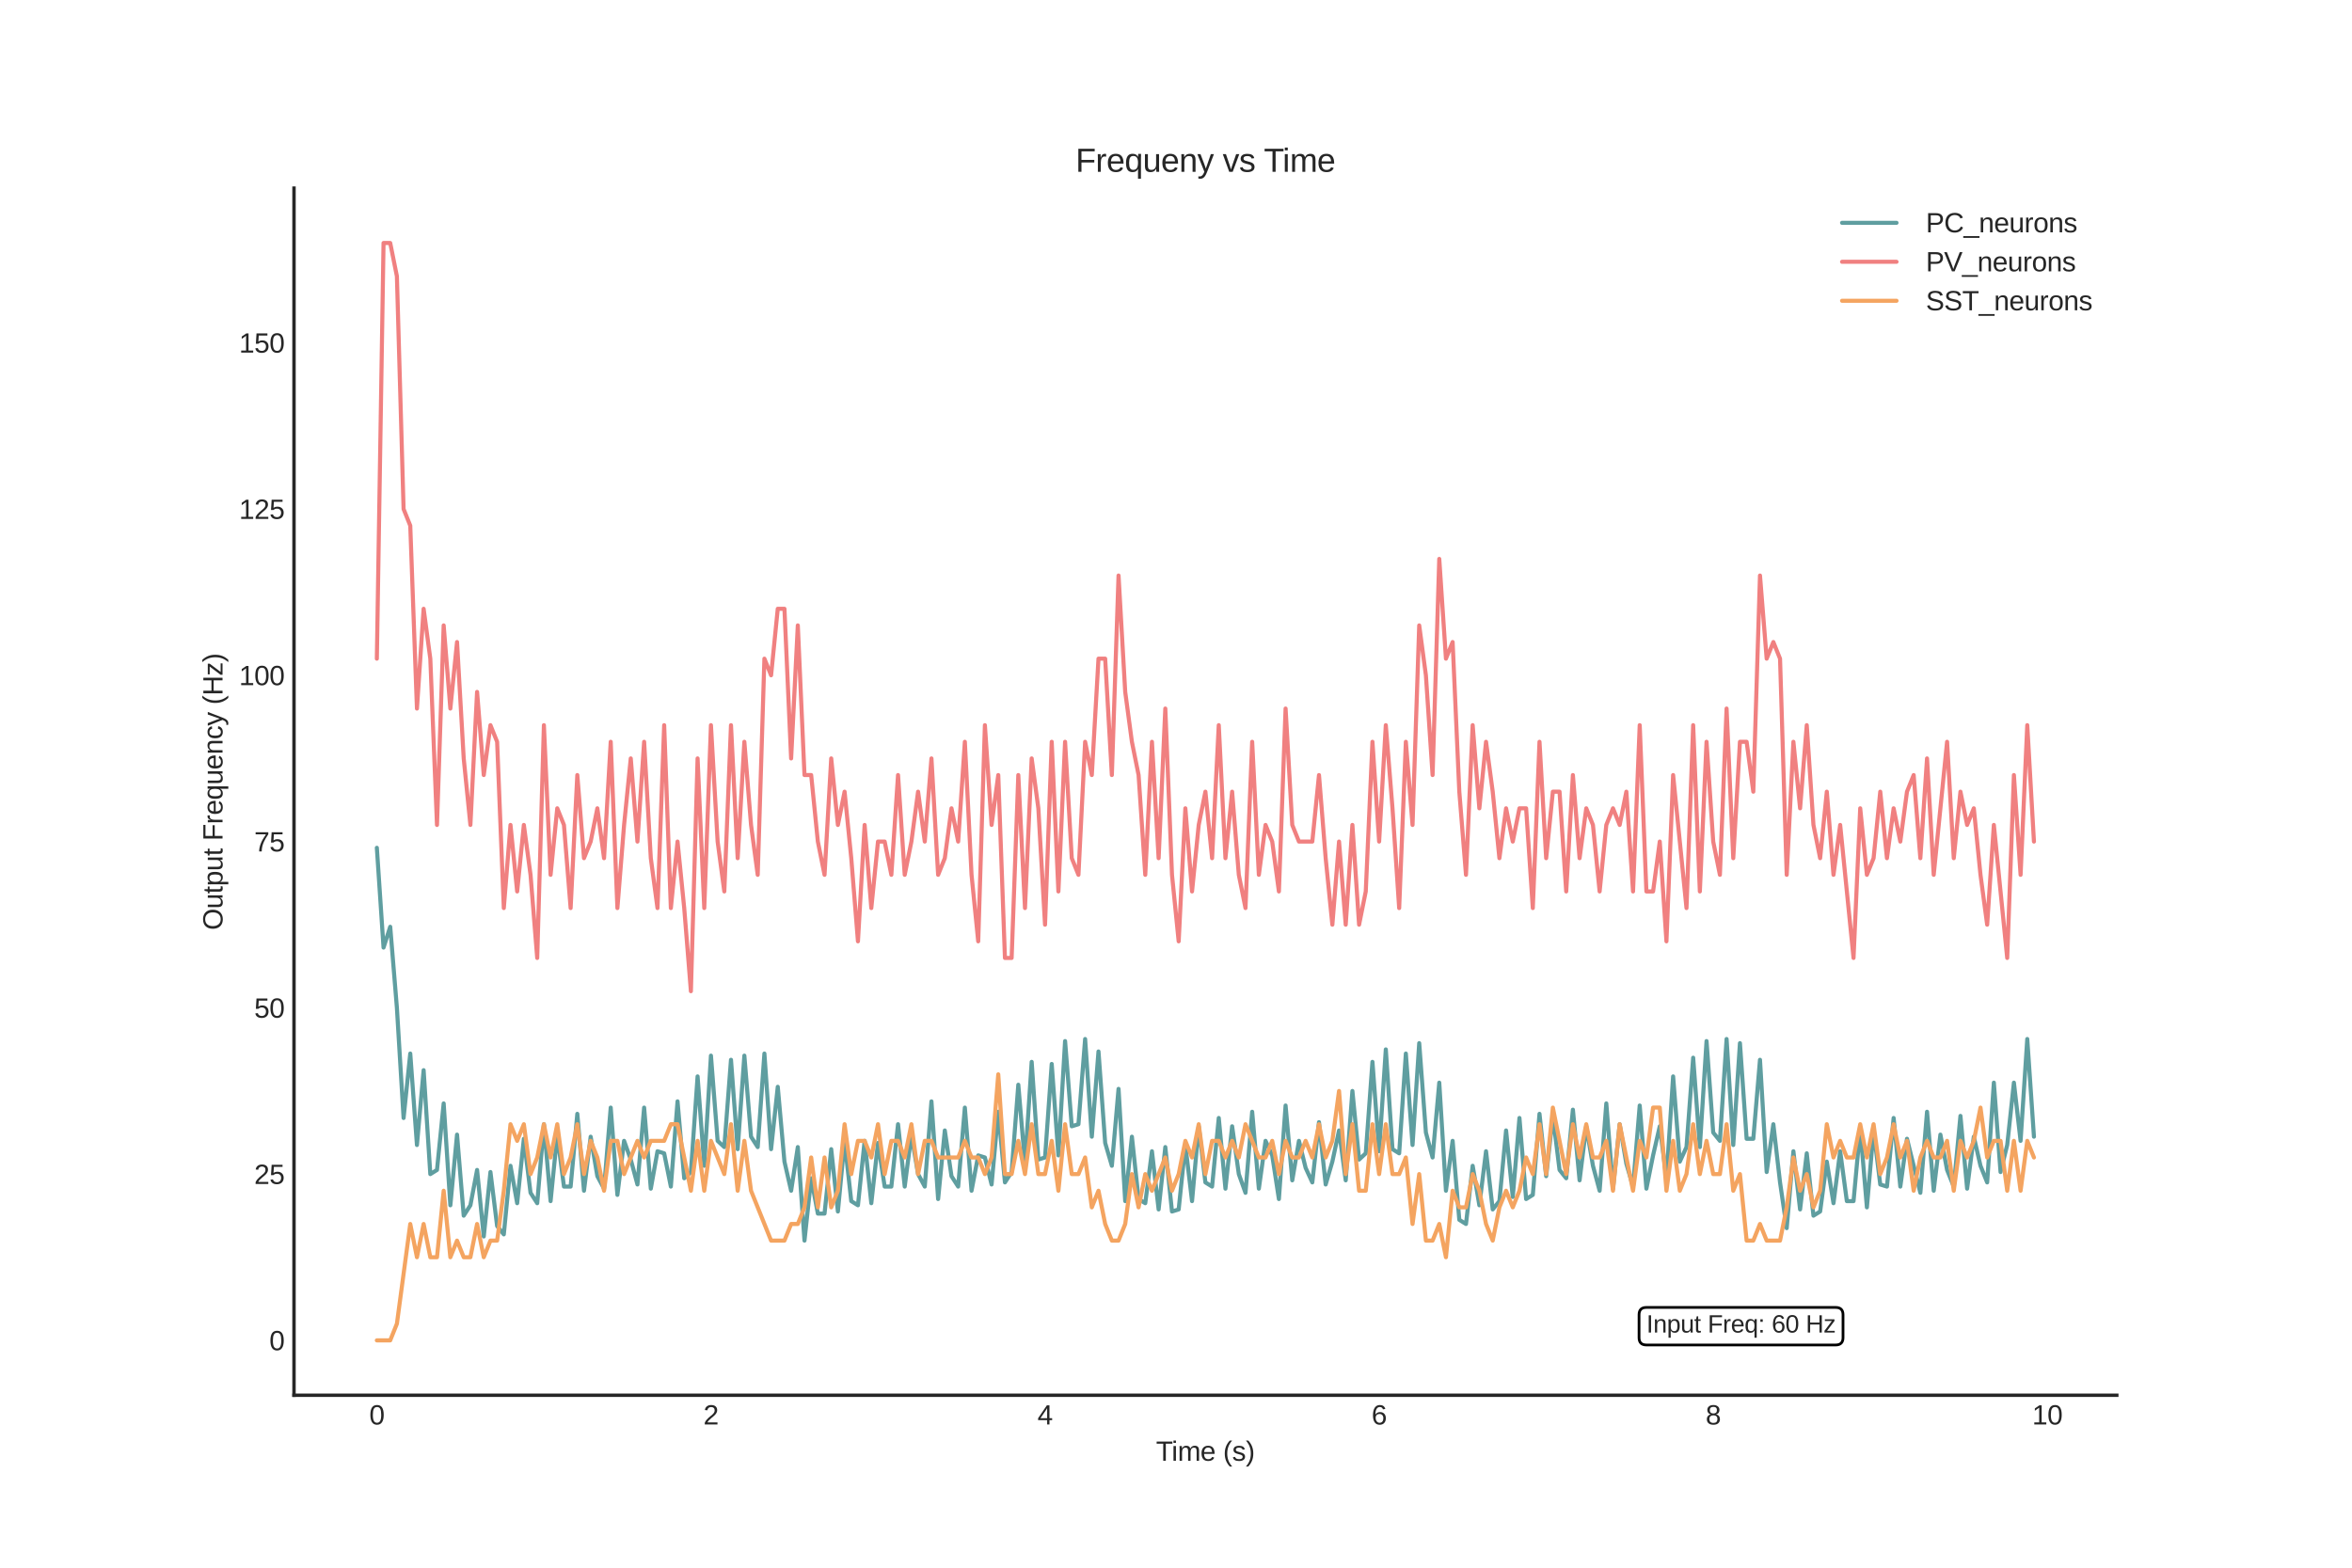 <?xml version="1.0" encoding="utf-8" standalone="no"?>
<!DOCTYPE svg PUBLIC "-//W3C//DTD SVG 1.1//EN"
  "http://www.w3.org/Graphics/SVG/1.1/DTD/svg11.dtd">
<svg xmlns:xlink="http://www.w3.org/1999/xlink" width="864pt" height="576pt" viewBox="0 0 864 576" xmlns="http://www.w3.org/2000/svg" version="1.1">
 <defs>
  <style type="text/css">*{stroke-linejoin: round; stroke-linecap: butt}</style>
 </defs>
 <g id="figure_1">
  <g id="patch_1">
   <path d="M 0 576 
L 864 576 
L 864 0 
L 0 0 
z
" style="fill: #ffffff"/>
  </g>
  <g id="axes_1">
   <g id="patch_2">
    <path d="M 108 512.64 
L 777.6 512.64 
L 777.6 69.12 
L 108 69.12 
z
" style="fill: #ffffff"/>
   </g>
   <g id="matplotlib.axis_1">
    <g id="xtick_1">
     <g id="line2d_1"/>
     <g id="text_1">
      <!-- 0 -->
      <g style="fill: #262626" transform="translate(135.656 523.387) scale(0.1 -0.1)">
       <defs>
        <path id="LiberationSans-30" d="M 3309 2203 
Q 3309 1100 2920 518 
Q 2531 -63 1772 -63 
Q 1013 -63 631 515 
Q 250 1094 250 2203 
Q 250 3338 620 3903 
Q 991 4469 1791 4469 
Q 2569 4469 2939 3897 
Q 3309 3325 3309 2203 
z
M 2738 2203 
Q 2738 3156 2517 3584 
Q 2297 4013 1791 4013 
Q 1272 4013 1045 3591 
Q 819 3169 819 2203 
Q 819 1266 1048 831 
Q 1278 397 1778 397 
Q 2275 397 2506 840 
Q 2738 1284 2738 2203 
z
" transform="scale(0.016)"/>
       </defs>
       <use xlink:href="#LiberationSans-30"/>
      </g>
     </g>
    </g>
    <g id="xtick_2">
     <g id="line2d_2"/>
     <g id="text_2">
      <!-- 2 -->
      <g style="fill: #262626" transform="translate(258.383 523.387) scale(0.1 -0.1)">
       <defs>
        <path id="LiberationSans-32" d="M 322 0 
L 322 397 
Q 481 763 711 1042 
Q 941 1322 1194 1548 
Q 1447 1775 1695 1969 
Q 1944 2163 2144 2356 
Q 2344 2550 2467 2762 
Q 2591 2975 2591 3244 
Q 2591 3606 2378 3806 
Q 2166 4006 1788 4006 
Q 1428 4006 1195 3811 
Q 963 3616 922 3263 
L 347 3316 
Q 409 3844 795 4156 
Q 1181 4469 1788 4469 
Q 2453 4469 2811 4155 
Q 3169 3841 3169 3263 
Q 3169 3006 3051 2753 
Q 2934 2500 2703 2247 
Q 2472 1994 1819 1463 
Q 1459 1169 1246 933 
Q 1034 697 941 478 
L 3238 478 
L 3238 0 
L 322 0 
z
" transform="scale(0.016)"/>
       </defs>
       <use xlink:href="#LiberationSans-32"/>
      </g>
     </g>
    </g>
    <g id="xtick_3">
     <g id="line2d_3"/>
     <g id="text_3">
      <!-- 4 -->
      <g style="fill: #262626" transform="translate(381.11 523.387) scale(0.1 -0.1)">
       <defs>
        <path id="LiberationSans-34" d="M 2753 997 
L 2753 0 
L 2222 0 
L 2222 997 
L 147 997 
L 147 1434 
L 2163 4403 
L 2753 4403 
L 2753 1441 
L 3372 1441 
L 3372 997 
L 2753 997 
z
M 2222 3769 
Q 2216 3750 2134 3603 
Q 2053 3456 2013 3397 
L 884 1734 
L 716 1503 
L 666 1441 
L 2222 1441 
L 2222 3769 
z
" transform="scale(0.016)"/>
       </defs>
       <use xlink:href="#LiberationSans-34"/>
      </g>
     </g>
    </g>
    <g id="xtick_4">
     <g id="line2d_4"/>
     <g id="text_4">
      <!-- 6 -->
      <g style="fill: #262626" transform="translate(503.838 523.387) scale(0.1 -0.1)">
       <defs>
        <path id="LiberationSans-36" d="M 3278 1441 
Q 3278 744 2900 340 
Q 2522 -63 1856 -63 
Q 1113 -63 719 490 
Q 325 1044 325 2100 
Q 325 3244 734 3856 
Q 1144 4469 1900 4469 
Q 2897 4469 3156 3572 
L 2619 3475 
Q 2453 4013 1894 4013 
Q 1413 4013 1148 3564 
Q 884 3116 884 2266 
Q 1038 2550 1316 2698 
Q 1594 2847 1953 2847 
Q 2563 2847 2920 2465 
Q 3278 2084 3278 1441 
z
M 2706 1416 
Q 2706 1894 2472 2153 
Q 2238 2413 1819 2413 
Q 1425 2413 1183 2183 
Q 941 1953 941 1550 
Q 941 1041 1192 716 
Q 1444 391 1838 391 
Q 2244 391 2475 664 
Q 2706 938 2706 1416 
z
" transform="scale(0.016)"/>
       </defs>
       <use xlink:href="#LiberationSans-36"/>
      </g>
     </g>
    </g>
    <g id="xtick_5">
     <g id="line2d_5"/>
     <g id="text_5">
      <!-- 8 -->
      <g style="fill: #262626" transform="translate(626.565 523.387) scale(0.1 -0.1)">
       <defs>
        <path id="LiberationSans-38" d="M 3281 1228 
Q 3281 619 2893 278 
Q 2506 -63 1781 -63 
Q 1075 -63 676 271 
Q 278 606 278 1222 
Q 278 1653 525 1947 
Q 772 2241 1156 2303 
L 1156 2316 
Q 797 2400 589 2681 
Q 381 2963 381 3341 
Q 381 3844 757 4156 
Q 1134 4469 1769 4469 
Q 2419 4469 2795 4162 
Q 3172 3856 3172 3334 
Q 3172 2956 2962 2675 
Q 2753 2394 2391 2322 
L 2391 2309 
Q 2813 2241 3047 1952 
Q 3281 1663 3281 1228 
z
M 2588 3303 
Q 2588 4050 1769 4050 
Q 1372 4050 1164 3862 
Q 956 3675 956 3303 
Q 956 2925 1170 2726 
Q 1384 2528 1775 2528 
Q 2172 2528 2380 2711 
Q 2588 2894 2588 3303 
z
M 2697 1281 
Q 2697 1691 2453 1898 
Q 2209 2106 1769 2106 
Q 1341 2106 1100 1882 
Q 859 1659 859 1269 
Q 859 359 1788 359 
Q 2247 359 2472 579 
Q 2697 800 2697 1281 
z
" transform="scale(0.016)"/>
       </defs>
       <use xlink:href="#LiberationSans-38"/>
      </g>
     </g>
    </g>
    <g id="xtick_6">
     <g id="line2d_6"/>
     <g id="text_6">
      <!-- 10 -->
      <g style="fill: #262626" transform="translate(746.512 523.387) scale(0.1 -0.1)">
       <defs>
        <path id="LiberationSans-31" d="M 488 0 
L 488 478 
L 1609 478 
L 1609 3866 
L 616 3156 
L 616 3688 
L 1656 4403 
L 2175 4403 
L 2175 478 
L 3247 478 
L 3247 0 
L 488 0 
z
" transform="scale(0.016)"/>
       </defs>
       <use xlink:href="#LiberationSans-31"/>
       <use xlink:href="#LiberationSans-30" x="55.615"/>
      </g>
     </g>
    </g>
    <g id="text_7">
     <!-- Time (s) -->
     <g style="fill: #262626" transform="translate(424.659 536.709) scale(0.1 -0.1)">
      <defs>
       <path id="LiberationSans-54" d="M 2250 3916 
L 2250 0 
L 1656 0 
L 1656 3916 
L 144 3916 
L 144 4403 
L 3763 4403 
L 3763 3916 
L 2250 3916 
z
" transform="scale(0.016)"/>
       <path id="LiberationSans-69" d="M 428 4100 
L 428 4638 
L 991 4638 
L 991 4100 
L 428 4100 
z
M 428 0 
L 428 3381 
L 991 3381 
L 991 0 
L 428 0 
z
" transform="scale(0.016)"/>
       <path id="LiberationSans-6d" d="M 2400 0 
L 2400 2144 
Q 2400 2634 2265 2821 
Q 2131 3009 1781 3009 
Q 1422 3009 1212 2734 
Q 1003 2459 1003 1959 
L 1003 0 
L 444 0 
L 444 2659 
Q 444 3250 425 3381 
L 956 3381 
Q 959 3366 962 3297 
Q 966 3228 970 3139 
Q 975 3050 981 2803 
L 991 2803 
Q 1172 3163 1406 3303 
Q 1641 3444 1978 3444 
Q 2363 3444 2586 3291 
Q 2809 3138 2897 2803 
L 2906 2803 
Q 3081 3144 3329 3294 
Q 3578 3444 3931 3444 
Q 4444 3444 4676 3166 
Q 4909 2888 4909 2253 
L 4909 0 
L 4353 0 
L 4353 2144 
Q 4353 2634 4218 2821 
Q 4084 3009 3734 3009 
Q 3366 3009 3161 2736 
Q 2956 2463 2956 1959 
L 2956 0 
L 2400 0 
z
" transform="scale(0.016)"/>
       <path id="LiberationSans-65" d="M 863 1572 
Q 863 991 1103 675 
Q 1344 359 1806 359 
Q 2172 359 2392 506 
Q 2613 653 2691 878 
L 3184 738 
Q 2881 -63 1806 -63 
Q 1056 -63 664 384 
Q 272 831 272 1713 
Q 272 2550 664 2997 
Q 1056 3444 1784 3444 
Q 3275 3444 3275 1647 
L 3275 1572 
L 863 1572 
z
M 2694 2003 
Q 2647 2538 2422 2783 
Q 2197 3028 1775 3028 
Q 1366 3028 1127 2754 
Q 888 2481 869 2003 
L 2694 2003 
z
" transform="scale(0.016)"/>
       <path id="LiberationSans-20" transform="scale(0.016)"/>
       <path id="LiberationSans-28" d="M 397 1663 
Q 397 2566 680 3284 
Q 963 4003 1550 4638 
L 2094 4638 
Q 1509 3988 1236 3256 
Q 963 2525 963 1656 
Q 963 791 1233 62 
Q 1503 -666 2094 -1325 
L 1550 -1325 
Q 959 -688 678 32 
Q 397 753 397 1650 
L 397 1663 
z
" transform="scale(0.016)"/>
       <path id="LiberationSans-73" d="M 2969 934 
Q 2969 456 2608 196 
Q 2247 -63 1597 -63 
Q 966 -63 623 145 
Q 281 353 178 794 
L 675 891 
Q 747 619 972 492 
Q 1197 366 1597 366 
Q 2025 366 2223 497 
Q 2422 628 2422 891 
Q 2422 1091 2284 1216 
Q 2147 1341 1841 1422 
L 1438 1528 
Q 953 1653 748 1773 
Q 544 1894 428 2066 
Q 313 2238 313 2488 
Q 313 2950 642 3192 
Q 972 3434 1603 3434 
Q 2163 3434 2492 3237 
Q 2822 3041 2909 2606 
L 2403 2544 
Q 2356 2769 2151 2889 
Q 1947 3009 1603 3009 
Q 1222 3009 1040 2893 
Q 859 2778 859 2544 
Q 859 2400 934 2306 
Q 1009 2213 1156 2147 
Q 1303 2081 1775 1966 
Q 2222 1853 2419 1758 
Q 2616 1663 2730 1547 
Q 2844 1431 2906 1279 
Q 2969 1128 2969 934 
z
" transform="scale(0.016)"/>
       <path id="LiberationSans-29" d="M 1734 1650 
Q 1734 747 1451 28 
Q 1169 -691 581 -1325 
L 38 -1325 
Q 625 -669 897 57 
Q 1169 784 1169 1656 
Q 1169 2528 895 3256 
Q 622 3984 38 4638 
L 581 4638 
Q 1172 4000 1453 3279 
Q 1734 2559 1734 1663 
L 1734 1650 
z
" transform="scale(0.016)"/>
      </defs>
      <use xlink:href="#LiberationSans-54"/>
      <use xlink:href="#LiberationSans-69" x="57.334"/>
      <use xlink:href="#LiberationSans-6d" x="79.551"/>
      <use xlink:href="#LiberationSans-65" x="162.852"/>
      <use xlink:href="#LiberationSans-20" x="218.467"/>
      <use xlink:href="#LiberationSans-28" x="246.25"/>
      <use xlink:href="#LiberationSans-73" x="279.551"/>
      <use xlink:href="#LiberationSans-29" x="329.551"/>
     </g>
    </g>
   </g>
   <g id="matplotlib.axis_2">
    <g id="ytick_1">
     <g id="line2d_7"/>
     <g id="text_8">
      <!-- 0 -->
      <g style="fill: #262626" transform="translate(98.939 496.103) scale(0.1 -0.1)">
       <use xlink:href="#LiberationSans-30"/>
      </g>
     </g>
    </g>
    <g id="ytick_2">
     <g id="line2d_8"/>
     <g id="text_9">
      <!-- 25 -->
      <g style="fill: #262626" transform="translate(93.378 435.013) scale(0.1 -0.1)">
       <defs>
        <path id="LiberationSans-35" d="M 3291 1434 
Q 3291 738 2877 337 
Q 2463 -63 1728 -63 
Q 1113 -63 734 206 
Q 356 475 256 984 
L 825 1050 
Q 1003 397 1741 397 
Q 2194 397 2450 670 
Q 2706 944 2706 1422 
Q 2706 1838 2448 2094 
Q 2191 2350 1753 2350 
Q 1525 2350 1328 2278 
Q 1131 2206 934 2034 
L 384 2034 
L 531 4403 
L 3034 4403 
L 3034 3925 
L 1044 3925 
L 959 2528 
Q 1325 2809 1869 2809 
Q 2519 2809 2905 2428 
Q 3291 2047 3291 1434 
z
" transform="scale(0.016)"/>
       </defs>
       <use xlink:href="#LiberationSans-32"/>
       <use xlink:href="#LiberationSans-35" x="55.615"/>
      </g>
     </g>
    </g>
    <g id="ytick_3">
     <g id="line2d_9"/>
     <g id="text_10">
      <!-- 50 -->
      <g style="fill: #262626" transform="translate(93.378 373.922) scale(0.1 -0.1)">
       <use xlink:href="#LiberationSans-35"/>
       <use xlink:href="#LiberationSans-30" x="55.615"/>
      </g>
     </g>
    </g>
    <g id="ytick_4">
     <g id="line2d_10"/>
     <g id="text_11">
      <!-- 75 -->
      <g style="fill: #262626" transform="translate(93.378 312.831) scale(0.1 -0.1)">
       <defs>
        <path id="LiberationSans-37" d="M 3238 3947 
Q 2563 2916 2284 2331 
Q 2006 1747 1867 1178 
Q 1728 609 1728 0 
L 1141 0 
Q 1141 844 1498 1776 
Q 1856 2709 2694 3925 
L 328 3925 
L 328 4403 
L 3238 4403 
L 3238 3947 
z
" transform="scale(0.016)"/>
       </defs>
       <use xlink:href="#LiberationSans-37"/>
       <use xlink:href="#LiberationSans-35" x="55.615"/>
      </g>
     </g>
    </g>
    <g id="ytick_5">
     <g id="line2d_11"/>
     <g id="text_12">
      <!-- 100 -->
      <g style="fill: #262626" transform="translate(87.817 251.74) scale(0.1 -0.1)">
       <use xlink:href="#LiberationSans-31"/>
       <use xlink:href="#LiberationSans-30" x="55.615"/>
       <use xlink:href="#LiberationSans-30" x="111.23"/>
      </g>
     </g>
    </g>
    <g id="ytick_6">
     <g id="line2d_12"/>
     <g id="text_13">
      <!-- 125 -->
      <g style="fill: #262626" transform="translate(87.817 190.649) scale(0.1 -0.1)">
       <use xlink:href="#LiberationSans-31"/>
       <use xlink:href="#LiberationSans-32" x="55.615"/>
       <use xlink:href="#LiberationSans-35" x="111.23"/>
      </g>
     </g>
    </g>
    <g id="ytick_7">
     <g id="line2d_13"/>
     <g id="text_14">
      <!-- 150 -->
      <g style="fill: #262626" transform="translate(87.817 129.558) scale(0.1 -0.1)">
       <use xlink:href="#LiberationSans-31"/>
       <use xlink:href="#LiberationSans-35" x="55.615"/>
       <use xlink:href="#LiberationSans-30" x="111.23"/>
      </g>
     </g>
    </g>
    <g id="text_15">
     <!-- Output Frequency (Hz) -->
     <g style="fill: #262626" transform="translate(81.742 341.728) rotate(-90) scale(0.1 -0.1)">
      <defs>
       <path id="LiberationSans-4f" d="M 4672 2222 
Q 4672 1531 4408 1012 
Q 4144 494 3650 215 
Q 3156 -63 2484 -63 
Q 1806 -63 1314 212 
Q 822 488 562 1008 
Q 303 1528 303 2222 
Q 303 3278 881 3873 
Q 1459 4469 2491 4469 
Q 3163 4469 3656 4201 
Q 4150 3934 4411 3425 
Q 4672 2916 4672 2222 
z
M 4063 2222 
Q 4063 3044 3652 3512 
Q 3241 3981 2491 3981 
Q 1734 3981 1321 3518 
Q 909 3056 909 2222 
Q 909 1394 1326 908 
Q 1744 422 2484 422 
Q 3247 422 3655 892 
Q 4063 1363 4063 2222 
z
" transform="scale(0.016)"/>
       <path id="LiberationSans-75" d="M 981 3381 
L 981 1238 
Q 981 903 1047 718 
Q 1113 534 1256 453 
Q 1400 372 1678 372 
Q 2084 372 2318 650 
Q 2553 928 2553 1422 
L 2553 3381 
L 3116 3381 
L 3116 722 
Q 3116 131 3134 0 
L 2603 0 
Q 2600 16 2597 84 
Q 2594 153 2589 242 
Q 2584 331 2578 578 
L 2569 578 
Q 2375 228 2120 82 
Q 1866 -63 1488 -63 
Q 931 -63 673 214 
Q 416 491 416 1128 
L 416 3381 
L 981 3381 
z
" transform="scale(0.016)"/>
       <path id="LiberationSans-74" d="M 1731 25 
Q 1453 -50 1163 -50 
Q 488 -50 488 716 
L 488 2972 
L 97 2972 
L 97 3381 
L 509 3381 
L 675 4138 
L 1050 4138 
L 1050 3381 
L 1675 3381 
L 1675 2972 
L 1050 2972 
L 1050 838 
Q 1050 594 1129 495 
Q 1209 397 1406 397 
Q 1519 397 1731 441 
L 1731 25 
z
" transform="scale(0.016)"/>
       <path id="LiberationSans-70" d="M 3291 1706 
Q 3291 -63 2047 -63 
Q 1266 -63 997 525 
L 981 525 
Q 994 500 994 -6 
L 994 -1328 
L 431 -1328 
L 431 2691 
Q 431 3213 413 3381 
L 956 3381 
Q 959 3369 965 3292 
Q 972 3216 980 3056 
Q 988 2897 988 2838 
L 1000 2838 
Q 1150 3150 1397 3295 
Q 1644 3441 2047 3441 
Q 2672 3441 2981 3022 
Q 3291 2603 3291 1706 
z
M 2700 1694 
Q 2700 2400 2509 2703 
Q 2319 3006 1903 3006 
Q 1569 3006 1380 2865 
Q 1191 2725 1092 2426 
Q 994 2128 994 1650 
Q 994 984 1206 668 
Q 1419 353 1897 353 
Q 2316 353 2508 661 
Q 2700 969 2700 1694 
z
" transform="scale(0.016)"/>
       <path id="LiberationSans-46" d="M 1122 3916 
L 1122 2278 
L 3578 2278 
L 3578 1784 
L 1122 1784 
L 1122 0 
L 525 0 
L 525 4403 
L 3653 4403 
L 3653 3916 
L 1122 3916 
z
" transform="scale(0.016)"/>
       <path id="LiberationSans-72" d="M 444 0 
L 444 2594 
Q 444 2950 425 3381 
L 956 3381 
Q 981 2806 981 2691 
L 994 2691 
Q 1128 3125 1303 3284 
Q 1478 3444 1797 3444 
Q 1909 3444 2025 3413 
L 2025 2897 
Q 1913 2928 1725 2928 
Q 1375 2928 1190 2626 
Q 1006 2325 1006 1763 
L 1006 0 
L 444 0 
z
" transform="scale(0.016)"/>
       <path id="LiberationSans-71" d="M 1513 -63 
Q 869 -63 569 371 
Q 269 806 269 1675 
Q 269 3444 1513 3444 
Q 1897 3444 2147 3308 
Q 2397 3172 2566 2856 
L 2572 2856 
Q 2572 2950 2584 3179 
Q 2597 3409 2609 3425 
L 3150 3425 
Q 3128 3241 3128 2503 
L 3128 -1328 
L 2566 -1328 
L 2566 44 
L 2578 556 
L 2572 556 
Q 2403 222 2156 79 
Q 1909 -63 1513 -63 
z
M 2566 1731 
Q 2566 2391 2350 2709 
Q 2134 3028 1663 3028 
Q 1234 3028 1046 2709 
Q 859 2391 859 1694 
Q 859 984 1048 678 
Q 1238 372 1656 372 
Q 2134 372 2350 712 
Q 2566 1053 2566 1731 
z
" transform="scale(0.016)"/>
       <path id="LiberationSans-6e" d="M 2578 0 
L 2578 2144 
Q 2578 2478 2512 2662 
Q 2447 2847 2303 2928 
Q 2159 3009 1881 3009 
Q 1475 3009 1240 2731 
Q 1006 2453 1006 1959 
L 1006 0 
L 444 0 
L 444 2659 
Q 444 3250 425 3381 
L 956 3381 
Q 959 3366 962 3297 
Q 966 3228 970 3139 
Q 975 3050 981 2803 
L 991 2803 
Q 1184 3153 1439 3298 
Q 1694 3444 2072 3444 
Q 2628 3444 2886 3167 
Q 3144 2891 3144 2253 
L 3144 0 
L 2578 0 
z
" transform="scale(0.016)"/>
       <path id="LiberationSans-63" d="M 859 1706 
Q 859 1031 1071 706 
Q 1284 381 1713 381 
Q 2013 381 2214 543 
Q 2416 706 2463 1044 
L 3031 1006 
Q 2966 519 2616 228 
Q 2266 -63 1728 -63 
Q 1019 -63 645 385 
Q 272 834 272 1694 
Q 272 2547 647 2995 
Q 1022 3444 1722 3444 
Q 2241 3444 2583 3175 
Q 2925 2906 3013 2434 
L 2434 2391 
Q 2391 2672 2212 2837 
Q 2034 3003 1706 3003 
Q 1259 3003 1059 2706 
Q 859 2409 859 1706 
z
" transform="scale(0.016)"/>
       <path id="LiberationSans-79" d="M 597 -1328 
Q 366 -1328 209 -1294 
L 209 -872 
Q 328 -891 472 -891 
Q 997 -891 1303 -119 
L 1356 16 
L 16 3381 
L 616 3381 
L 1328 1513 
Q 1344 1469 1366 1408 
Q 1388 1347 1506 1000 
Q 1625 653 1634 613 
L 1853 1228 
L 2594 3381 
L 3188 3381 
L 1888 0 
Q 1678 -541 1497 -805 
Q 1316 -1069 1095 -1198 
Q 875 -1328 597 -1328 
z
" transform="scale(0.016)"/>
       <path id="LiberationSans-48" d="M 3503 0 
L 3503 2041 
L 1122 2041 
L 1122 0 
L 525 0 
L 525 4403 
L 1122 4403 
L 1122 2541 
L 3503 2541 
L 3503 4403 
L 4100 4403 
L 4100 0 
L 3503 0 
z
" transform="scale(0.016)"/>
       <path id="LiberationSans-7a" d="M 259 0 
L 259 428 
L 2150 2947 
L 366 2947 
L 366 3381 
L 2816 3381 
L 2816 2953 
L 922 434 
L 2881 434 
L 2881 0 
L 259 0 
z
" transform="scale(0.016)"/>
      </defs>
      <use xlink:href="#LiberationSans-4f"/>
      <use xlink:href="#LiberationSans-75" x="77.783"/>
      <use xlink:href="#LiberationSans-74" x="133.398"/>
      <use xlink:href="#LiberationSans-70" x="161.182"/>
      <use xlink:href="#LiberationSans-75" x="216.797"/>
      <use xlink:href="#LiberationSans-74" x="272.412"/>
      <use xlink:href="#LiberationSans-20" x="300.195"/>
      <use xlink:href="#LiberationSans-46" x="327.979"/>
      <use xlink:href="#LiberationSans-72" x="389.062"/>
      <use xlink:href="#LiberationSans-65" x="422.363"/>
      <use xlink:href="#LiberationSans-71" x="477.979"/>
      <use xlink:href="#LiberationSans-75" x="533.594"/>
      <use xlink:href="#LiberationSans-65" x="589.209"/>
      <use xlink:href="#LiberationSans-6e" x="644.824"/>
      <use xlink:href="#LiberationSans-63" x="700.439"/>
      <use xlink:href="#LiberationSans-79" x="750.439"/>
      <use xlink:href="#LiberationSans-20" x="800.439"/>
      <use xlink:href="#LiberationSans-28" x="828.223"/>
      <use xlink:href="#LiberationSans-48" x="861.523"/>
      <use xlink:href="#LiberationSans-7a" x="933.74"/>
      <use xlink:href="#LiberationSans-29" x="983.74"/>
     </g>
    </g>
   </g>
   <g id="line2d_14">
    <path d="M 138.436 311.498 
L 140.891 348.153 
L 143.345 340.516 
L 145.8 370.298 
L 148.255 410.771 
L 150.709 387.098 
L 153.164 420.698 
L 155.618 393.207 
L 158.073 431.389 
L 160.527 429.862 
L 162.982 405.425 
L 165.436 442.844 
L 167.891 416.88 
L 170.345 446.662 
L 172.8 442.844 
L 175.255 429.862 
L 177.709 454.298 
L 180.164 430.625 
L 182.618 450.48 
L 185.073 453.535 
L 187.527 428.335 
L 189.982 442.08 
L 192.436 418.407 
L 194.891 438.262 
L 197.345 442.08 
L 199.8 413.062 
L 202.255 441.316 
L 204.709 416.88 
L 207.164 435.971 
L 209.618 435.971 
L 212.073 409.244 
L 214.527 437.498 
L 216.982 417.644 
L 219.436 432.153 
L 221.891 436.735 
L 224.345 406.953 
L 226.8 439.025 
L 229.255 419.171 
L 231.709 426.044 
L 234.164 435.207 
L 236.618 406.953 
L 239.073 436.735 
L 241.527 422.989 
L 243.982 423.753 
L 246.436 435.971 
L 248.891 404.662 
L 251.345 432.916 
L 253.8 430.625 
L 256.255 395.498 
L 258.709 428.335 
L 261.164 387.862 
L 263.618 419.171 
L 266.073 421.462 
L 268.527 389.389 
L 270.982 422.225 
L 273.436 387.862 
L 275.891 417.644 
L 278.345 421.462 
L 280.8 387.098 
L 283.255 422.225 
L 285.709 399.316 
L 288.164 426.807 
L 290.618 437.498 
L 293.073 421.462 
L 295.527 455.825 
L 297.982 432.916 
L 300.436 445.898 
L 302.891 445.898 
L 305.345 422.225 
L 307.8 445.135 
L 310.255 419.171 
L 312.709 441.316 
L 315.164 442.844 
L 317.618 419.171 
L 320.073 442.08 
L 322.527 419.935 
L 324.982 435.971 
L 327.436 435.971 
L 329.891 413.062 
L 332.345 435.971 
L 334.8 416.88 
L 337.255 431.389 
L 339.709 435.971 
L 342.164 404.662 
L 344.618 440.553 
L 347.073 415.353 
L 349.527 432.153 
L 351.982 435.971 
L 354.436 406.953 
L 356.891 437.498 
L 359.345 424.516 
L 361.8 425.28 
L 364.255 435.207 
L 366.709 408.48 
L 369.164 434.444 
L 371.618 430.625 
L 374.073 398.553 
L 376.527 427.571 
L 378.982 390.153 
L 381.436 426.044 
L 383.891 425.28 
L 386.345 390.916 
L 388.8 424.516 
L 391.255 382.516 
L 393.709 413.825 
L 396.164 413.062 
L 398.618 381.753 
L 401.073 417.644 
L 403.527 386.335 
L 405.982 419.935 
L 408.436 428.335 
L 410.891 400.08 
L 413.345 441.316 
L 415.8 417.644 
L 418.255 440.553 
L 420.709 442.08 
L 423.164 422.989 
L 425.618 444.371 
L 428.073 421.462 
L 430.527 445.135 
L 432.982 444.371 
L 435.436 420.698 
L 437.891 441.316 
L 440.345 413.825 
L 442.8 434.444 
L 445.255 435.971 
L 447.709 410.771 
L 450.164 436.735 
L 452.618 413.825 
L 455.073 431.389 
L 457.527 438.262 
L 459.982 408.48 
L 462.436 436.735 
L 464.891 419.171 
L 467.345 424.516 
L 469.8 440.553 
L 472.255 406.189 
L 474.709 433.68 
L 477.164 419.171 
L 479.618 429.098 
L 482.073 434.444 
L 484.527 412.298 
L 486.982 435.207 
L 489.436 426.807 
L 491.891 415.353 
L 494.345 433.68 
L 496.8 400.844 
L 499.255 426.044 
L 501.709 423.753 
L 504.164 390.153 
L 506.618 422.989 
L 509.073 385.571 
L 511.527 422.225 
L 513.982 423.753 
L 516.436 387.098 
L 518.891 420.698 
L 521.345 383.28 
L 523.8 416.116 
L 526.255 425.28 
L 528.709 397.789 
L 531.164 437.498 
L 533.618 419.171 
L 536.073 448.189 
L 538.527 449.716 
L 540.982 428.335 
L 543.436 442.844 
L 545.891 422.989 
L 548.345 444.371 
L 550.8 441.316 
L 553.255 415.353 
L 555.709 439.789 
L 558.164 410.771 
L 560.618 440.553 
L 563.073 439.025 
L 565.527 409.244 
L 567.982 432.153 
L 570.436 410.007 
L 572.891 429.862 
L 575.345 432.916 
L 577.8 407.716 
L 580.255 433.68 
L 582.709 413.825 
L 585.164 428.335 
L 587.618 437.498 
L 590.073 405.425 
L 592.527 436.735 
L 594.982 413.062 
L 597.436 427.571 
L 599.891 435.971 
L 602.345 406.189 
L 604.8 436.735 
L 607.255 424.516 
L 609.709 413.825 
L 612.164 432.916 
L 614.618 395.498 
L 617.073 426.807 
L 619.527 421.462 
L 621.982 388.625 
L 624.436 421.462 
L 626.891 382.516 
L 629.345 416.116 
L 631.8 419.171 
L 634.255 381.753 
L 636.709 420.698 
L 639.164 383.28 
L 641.618 418.407 
L 644.073 418.407 
L 646.527 389.389 
L 648.982 430.625 
L 651.436 413.062 
L 653.891 434.444 
L 656.345 451.244 
L 658.8 422.989 
L 661.255 444.371 
L 663.709 423.753 
L 666.164 446.662 
L 668.618 445.135 
L 671.073 426.807 
L 673.527 442.08 
L 675.982 422.989 
L 678.436 441.316 
L 680.891 441.316 
L 683.345 414.589 
L 685.8 443.607 
L 688.255 415.353 
L 690.709 435.207 
L 693.164 435.971 
L 695.618 410.771 
L 698.073 435.971 
L 700.527 418.407 
L 705.436 438.262 
L 707.891 408.48 
L 710.345 437.498 
L 712.8 416.88 
L 715.255 429.862 
L 717.709 435.971 
L 720.164 410.007 
L 722.618 436.735 
L 725.073 417.644 
L 727.527 428.335 
L 729.982 434.444 
L 732.436 397.789 
L 734.891 430.625 
L 737.345 420.698 
L 739.8 397.789 
L 742.255 419.171 
L 744.709 381.753 
L 747.164 417.644 
L 747.164 417.644 
" clip-path="url(#p310b5a034d)" style="fill: none; stroke: #5f9ea0; stroke-width: 1.5; stroke-linecap: round"/>
   </g>
   <g id="line2d_15">
    <path d="M 138.436 242.007 
L 140.891 89.28 
L 143.345 89.28 
L 145.8 101.498 
L 148.255 187.025 
L 150.709 193.135 
L 153.164 260.335 
L 155.618 223.68 
L 158.073 242.007 
L 160.527 303.098 
L 162.982 229.789 
L 165.436 260.335 
L 167.891 235.898 
L 170.345 278.662 
L 172.8 303.098 
L 175.255 254.225 
L 177.709 284.771 
L 180.164 266.444 
L 182.618 272.553 
L 185.073 333.644 
L 187.527 303.098 
L 189.982 327.535 
L 192.436 303.098 
L 194.891 321.425 
L 197.345 351.971 
L 199.8 266.444 
L 202.255 321.425 
L 204.709 296.989 
L 207.164 303.098 
L 209.618 333.644 
L 212.073 284.771 
L 214.527 315.316 
L 216.982 309.207 
L 219.436 296.989 
L 221.891 315.316 
L 224.345 272.553 
L 226.8 333.644 
L 229.255 303.098 
L 231.709 278.662 
L 234.164 309.207 
L 236.618 272.553 
L 239.073 315.316 
L 241.527 333.644 
L 243.982 266.444 
L 246.436 333.644 
L 248.891 309.207 
L 251.345 333.644 
L 253.8 364.189 
L 256.255 278.662 
L 258.709 333.644 
L 261.164 266.444 
L 263.618 309.207 
L 266.073 327.535 
L 268.527 266.444 
L 270.982 315.316 
L 273.436 272.553 
L 275.891 303.098 
L 278.345 321.425 
L 280.8 242.007 
L 283.255 248.116 
L 285.709 223.68 
L 288.164 223.68 
L 290.618 278.662 
L 293.073 229.789 
L 295.527 284.771 
L 297.982 284.771 
L 300.436 309.207 
L 302.891 321.425 
L 305.345 278.662 
L 307.8 303.098 
L 310.255 290.88 
L 312.709 315.316 
L 315.164 345.862 
L 317.618 303.098 
L 320.073 333.644 
L 322.527 309.207 
L 324.982 309.207 
L 327.436 321.425 
L 329.891 284.771 
L 332.345 321.425 
L 334.8 309.207 
L 337.255 290.88 
L 339.709 309.207 
L 342.164 278.662 
L 344.618 321.425 
L 347.073 315.316 
L 349.527 296.989 
L 351.982 309.207 
L 354.436 272.553 
L 356.891 321.425 
L 359.345 345.862 
L 361.8 266.444 
L 364.255 303.098 
L 366.709 284.771 
L 369.164 351.971 
L 371.618 351.971 
L 374.073 284.771 
L 376.527 333.644 
L 378.982 278.662 
L 381.436 296.989 
L 383.891 339.753 
L 386.345 272.553 
L 388.8 327.535 
L 391.255 272.553 
L 393.709 315.316 
L 396.164 321.425 
L 398.618 272.553 
L 401.073 284.771 
L 403.527 242.007 
L 405.982 242.007 
L 408.436 284.771 
L 410.891 211.462 
L 413.345 254.225 
L 415.8 272.553 
L 418.255 284.771 
L 420.709 321.425 
L 423.164 272.553 
L 425.618 315.316 
L 428.073 260.335 
L 430.527 321.425 
L 432.982 345.862 
L 435.436 296.989 
L 437.891 327.535 
L 440.345 303.098 
L 442.8 290.88 
L 445.255 315.316 
L 447.709 266.444 
L 450.164 315.316 
L 452.618 290.88 
L 455.073 321.425 
L 457.527 333.644 
L 459.982 272.553 
L 462.436 321.425 
L 464.891 303.098 
L 467.345 309.207 
L 469.8 327.535 
L 472.255 260.335 
L 474.709 303.098 
L 477.164 309.207 
L 482.073 309.207 
L 484.527 284.771 
L 486.982 315.316 
L 489.436 339.753 
L 491.891 309.207 
L 494.345 339.753 
L 496.8 303.098 
L 499.255 339.753 
L 501.709 327.535 
L 504.164 272.553 
L 506.618 309.207 
L 509.073 266.444 
L 511.527 296.989 
L 513.982 333.644 
L 516.436 272.553 
L 518.891 303.098 
L 521.345 229.789 
L 523.8 248.116 
L 526.255 284.771 
L 528.709 205.353 
L 531.164 242.007 
L 533.618 235.898 
L 536.073 290.88 
L 538.527 321.425 
L 540.982 266.444 
L 543.436 296.989 
L 545.891 272.553 
L 548.345 290.88 
L 550.8 315.316 
L 553.255 296.989 
L 555.709 309.207 
L 558.164 296.989 
L 560.618 296.989 
L 563.073 333.644 
L 565.527 272.553 
L 567.982 315.316 
L 570.436 290.88 
L 572.891 290.88 
L 575.345 327.535 
L 577.8 284.771 
L 580.255 315.316 
L 582.709 296.989 
L 585.164 303.098 
L 587.618 327.535 
L 590.073 303.098 
L 592.527 296.989 
L 594.982 303.098 
L 597.436 290.88 
L 599.891 327.535 
L 602.345 266.444 
L 604.8 327.535 
L 607.255 327.535 
L 609.709 309.207 
L 612.164 345.862 
L 614.618 284.771 
L 619.527 333.644 
L 621.982 266.444 
L 624.436 327.535 
L 626.891 272.553 
L 629.345 309.207 
L 631.8 321.425 
L 634.255 260.335 
L 636.709 315.316 
L 639.164 272.553 
L 641.618 272.553 
L 644.073 290.88 
L 646.527 211.462 
L 648.982 242.007 
L 651.436 235.898 
L 653.891 242.007 
L 656.345 321.425 
L 658.8 272.553 
L 661.255 296.989 
L 663.709 266.444 
L 666.164 303.098 
L 668.618 315.316 
L 671.073 290.88 
L 673.527 321.425 
L 675.982 303.098 
L 680.891 351.971 
L 683.345 296.989 
L 685.8 321.425 
L 688.255 315.316 
L 690.709 290.88 
L 693.164 315.316 
L 695.618 296.989 
L 698.073 309.207 
L 700.527 290.88 
L 702.982 284.771 
L 705.436 315.316 
L 707.891 278.662 
L 710.345 321.425 
L 715.255 272.553 
L 717.709 315.316 
L 720.164 290.88 
L 722.618 303.098 
L 725.073 296.989 
L 727.527 321.425 
L 729.982 339.753 
L 732.436 303.098 
L 737.345 351.971 
L 739.8 284.771 
L 742.255 321.425 
L 744.709 266.444 
L 747.164 309.207 
L 747.164 309.207 
" clip-path="url(#p310b5a034d)" style="fill: none; stroke: #f08080; stroke-width: 1.5; stroke-linecap: round"/>
   </g>
   <g id="line2d_16">
    <path d="M 138.436 492.48 
L 143.345 492.48 
L 145.8 486.371 
L 150.709 449.716 
L 153.164 461.935 
L 155.618 449.716 
L 158.073 461.935 
L 160.527 461.935 
L 162.982 437.498 
L 165.436 461.935 
L 167.891 455.825 
L 170.345 461.935 
L 172.8 461.935 
L 175.255 449.716 
L 177.709 461.935 
L 180.164 455.825 
L 182.618 455.825 
L 185.073 437.498 
L 187.527 413.062 
L 189.982 419.171 
L 192.436 413.062 
L 194.891 431.389 
L 197.345 425.28 
L 199.8 413.062 
L 202.255 425.28 
L 204.709 413.062 
L 207.164 431.389 
L 209.618 425.28 
L 212.073 413.062 
L 214.527 431.389 
L 216.982 419.171 
L 219.436 425.28 
L 221.891 437.498 
L 224.345 419.171 
L 226.8 419.171 
L 229.255 431.389 
L 234.164 419.171 
L 236.618 425.28 
L 239.073 419.171 
L 243.982 419.171 
L 246.436 413.062 
L 248.891 413.062 
L 253.8 437.498 
L 256.255 419.171 
L 258.709 437.498 
L 261.164 419.171 
L 266.073 431.389 
L 268.527 413.062 
L 270.982 437.498 
L 273.436 419.171 
L 275.891 437.498 
L 283.255 455.825 
L 288.164 455.825 
L 290.618 449.716 
L 293.073 449.716 
L 295.527 443.607 
L 297.982 425.28 
L 300.436 443.607 
L 302.891 425.28 
L 305.345 443.607 
L 307.8 437.498 
L 310.255 413.062 
L 312.709 431.389 
L 315.164 419.171 
L 317.618 419.171 
L 320.073 425.28 
L 322.527 413.062 
L 324.982 431.389 
L 327.436 419.171 
L 329.891 419.171 
L 332.345 425.28 
L 334.8 413.062 
L 337.255 431.389 
L 339.709 419.171 
L 342.164 419.171 
L 344.618 425.28 
L 351.982 425.28 
L 354.436 419.171 
L 356.891 425.28 
L 359.345 425.28 
L 361.8 431.389 
L 364.255 425.28 
L 366.709 394.735 
L 369.164 431.389 
L 371.618 431.389 
L 374.073 419.171 
L 376.527 431.389 
L 378.982 413.062 
L 381.436 431.389 
L 383.891 431.389 
L 386.345 419.171 
L 388.8 437.498 
L 391.255 413.062 
L 393.709 431.389 
L 396.164 431.389 
L 398.618 425.28 
L 401.073 443.607 
L 403.527 437.498 
L 405.982 449.716 
L 408.436 455.825 
L 410.891 455.825 
L 413.345 449.716 
L 415.8 431.389 
L 418.255 443.607 
L 420.709 431.389 
L 423.164 437.498 
L 428.073 425.28 
L 430.527 437.498 
L 432.982 431.389 
L 435.436 419.171 
L 437.891 425.28 
L 440.345 413.062 
L 442.8 431.389 
L 445.255 419.171 
L 447.709 419.171 
L 450.164 425.28 
L 452.618 419.171 
L 455.073 425.28 
L 457.527 413.062 
L 462.436 425.28 
L 464.891 425.28 
L 467.345 419.171 
L 469.8 431.389 
L 472.255 419.171 
L 474.709 425.28 
L 477.164 425.28 
L 479.618 419.171 
L 482.073 425.28 
L 484.527 413.062 
L 486.982 425.28 
L 489.436 419.171 
L 491.891 400.844 
L 494.345 431.389 
L 496.8 413.062 
L 499.255 437.498 
L 501.709 437.498 
L 504.164 413.062 
L 506.618 431.389 
L 509.073 413.062 
L 511.527 431.389 
L 513.982 431.389 
L 516.436 425.28 
L 518.891 449.716 
L 521.345 431.389 
L 523.8 455.825 
L 526.255 455.825 
L 528.709 449.716 
L 531.164 461.935 
L 533.618 437.498 
L 536.073 443.607 
L 538.527 443.607 
L 540.982 431.389 
L 543.436 437.498 
L 545.891 449.716 
L 548.345 455.825 
L 550.8 443.607 
L 553.255 437.498 
L 555.709 443.607 
L 558.164 437.498 
L 560.618 425.28 
L 563.073 431.389 
L 565.527 413.062 
L 567.982 431.389 
L 570.436 406.953 
L 575.345 431.389 
L 577.8 413.062 
L 580.255 425.28 
L 582.709 413.062 
L 585.164 425.28 
L 587.618 425.28 
L 590.073 419.171 
L 592.527 437.498 
L 594.982 413.062 
L 599.891 437.498 
L 602.345 419.171 
L 604.8 425.28 
L 607.255 406.953 
L 609.709 406.953 
L 612.164 437.498 
L 614.618 419.171 
L 617.073 437.498 
L 619.527 431.389 
L 621.982 413.062 
L 624.436 431.389 
L 626.891 419.171 
L 629.345 431.389 
L 631.8 431.389 
L 634.255 413.062 
L 636.709 437.498 
L 639.164 431.389 
L 641.618 455.825 
L 644.073 455.825 
L 646.527 449.716 
L 648.982 455.825 
L 653.891 455.825 
L 656.345 443.607 
L 658.8 425.28 
L 661.255 437.498 
L 663.709 431.389 
L 666.164 443.607 
L 668.618 437.498 
L 671.073 413.062 
L 673.527 425.28 
L 675.982 419.171 
L 678.436 425.28 
L 680.891 425.28 
L 683.345 413.062 
L 685.8 425.28 
L 688.255 413.062 
L 690.709 431.389 
L 693.164 425.28 
L 695.618 413.062 
L 698.073 425.28 
L 700.527 419.171 
L 702.982 437.498 
L 705.436 425.28 
L 707.891 419.171 
L 710.345 425.28 
L 712.8 425.28 
L 715.255 419.171 
L 717.709 437.498 
L 720.164 419.171 
L 722.618 425.28 
L 725.073 419.171 
L 727.527 406.953 
L 729.982 425.28 
L 732.436 419.171 
L 734.891 419.171 
L 737.345 437.498 
L 739.8 419.171 
L 742.255 437.498 
L 744.709 419.171 
L 747.164 425.28 
L 747.164 425.28 
" clip-path="url(#p310b5a034d)" style="fill: none; stroke: #f4a460; stroke-width: 1.5; stroke-linecap: round"/>
   </g>
   <g id="patch_3">
    <path d="M 108 512.64 
L 108 69.12 
" style="fill: none; stroke: #262626; stroke-width: 1.25; stroke-linejoin: miter; stroke-linecap: square"/>
   </g>
   <g id="patch_4">
    <path d="M 108 512.64 
L 777.6 512.64 
" style="fill: none; stroke: #262626; stroke-width: 1.25; stroke-linejoin: miter; stroke-linecap: square"/>
   </g>
   <g id="text_16">
    <!-- Frequeny vs Time -->
    <g style="fill: #262626" transform="translate(395.119 63.12) scale(0.12 -0.12)">
     <defs>
      <path id="LiberationSans-76" d="M 1916 0 
L 1250 0 
L 22 3381 
L 622 3381 
L 1366 1181 
Q 1406 1056 1581 441 
L 1691 806 
L 1813 1175 
L 2581 3381 
L 3178 3381 
L 1916 0 
z
" transform="scale(0.016)"/>
     </defs>
     <use xlink:href="#LiberationSans-46"/>
     <use xlink:href="#LiberationSans-72" x="61.084"/>
     <use xlink:href="#LiberationSans-65" x="94.385"/>
     <use xlink:href="#LiberationSans-71" x="150"/>
     <use xlink:href="#LiberationSans-75" x="205.615"/>
     <use xlink:href="#LiberationSans-65" x="261.23"/>
     <use xlink:href="#LiberationSans-6e" x="316.846"/>
     <use xlink:href="#LiberationSans-79" x="372.461"/>
     <use xlink:href="#LiberationSans-20" x="422.461"/>
     <use xlink:href="#LiberationSans-76" x="450.244"/>
     <use xlink:href="#LiberationSans-73" x="500.244"/>
     <use xlink:href="#LiberationSans-20" x="550.244"/>
     <use xlink:href="#LiberationSans-54" x="576.277"/>
     <use xlink:href="#LiberationSans-69" x="633.611"/>
     <use xlink:href="#LiberationSans-6d" x="655.828"/>
     <use xlink:href="#LiberationSans-65" x="739.129"/>
    </g>
   </g>
   <g id="legend_1">
    <g id="line2d_17">
     <path d="M 676.678 81.867 
L 686.678 81.867 
L 696.678 81.867 
" style="fill: none; stroke: #5f9ea0; stroke-width: 1.5; stroke-linecap: round"/>
    </g>
    <g id="text_17">
     <!--  PC_neurons -->
     <g style="fill: #262626" transform="translate(704.678 85.367) scale(0.1 -0.1)">
      <defs>
       <path id="LiberationSans-50" d="M 3931 3078 
Q 3931 2453 3523 2084 
Q 3116 1716 2416 1716 
L 1122 1716 
L 1122 0 
L 525 0 
L 525 4403 
L 2378 4403 
Q 3119 4403 3525 4056 
Q 3931 3709 3931 3078 
z
M 3331 3072 
Q 3331 3925 2306 3925 
L 1122 3925 
L 1122 2188 
L 2331 2188 
Q 3331 2188 3331 3072 
z
" transform="scale(0.016)"/>
       <path id="LiberationSans-43" d="M 2475 3981 
Q 1744 3981 1337 3511 
Q 931 3041 931 2222 
Q 931 1413 1354 920 
Q 1778 428 2500 428 
Q 3425 428 3891 1344 
L 4378 1100 
Q 4106 531 3614 234 
Q 3122 -63 2472 -63 
Q 1806 -63 1320 214 
Q 834 491 579 1005 
Q 325 1519 325 2222 
Q 325 3275 894 3872 
Q 1463 4469 2469 4469 
Q 3172 4469 3644 4194 
Q 4116 3919 4338 3378 
L 3772 3191 
Q 3619 3575 3280 3778 
Q 2941 3981 2475 3981 
z
" transform="scale(0.016)"/>
       <path id="LiberationSans-5f" d="M -97 -1272 
L -97 -866 
L 3631 -866 
L 3631 -1272 
L -97 -1272 
z
" transform="scale(0.016)"/>
       <path id="LiberationSans-6f" d="M 3291 1694 
Q 3291 806 2900 371 
Q 2509 -63 1766 -63 
Q 1025 -63 647 389 
Q 269 841 269 1694 
Q 269 3444 1784 3444 
Q 2559 3444 2925 3017 
Q 3291 2591 3291 1694 
z
M 2700 1694 
Q 2700 2394 2492 2711 
Q 2284 3028 1794 3028 
Q 1300 3028 1079 2704 
Q 859 2381 859 1694 
Q 859 1025 1076 689 
Q 1294 353 1759 353 
Q 2266 353 2483 678 
Q 2700 1003 2700 1694 
z
" transform="scale(0.016)"/>
      </defs>
      <use xlink:href="#LiberationSans-20"/>
      <use xlink:href="#LiberationSans-50" x="27.783"/>
      <use xlink:href="#LiberationSans-43" x="94.482"/>
      <use xlink:href="#LiberationSans-5f" x="166.699"/>
      <use xlink:href="#LiberationSans-6e" x="222.314"/>
      <use xlink:href="#LiberationSans-65" x="277.93"/>
      <use xlink:href="#LiberationSans-75" x="333.545"/>
      <use xlink:href="#LiberationSans-72" x="389.16"/>
      <use xlink:href="#LiberationSans-6f" x="422.461"/>
      <use xlink:href="#LiberationSans-6e" x="478.076"/>
      <use xlink:href="#LiberationSans-73" x="533.691"/>
     </g>
    </g>
    <g id="line2d_18">
     <path d="M 676.678 96.189 
L 686.678 96.189 
L 696.678 96.189 
" style="fill: none; stroke: #f08080; stroke-width: 1.5; stroke-linecap: round"/>
    </g>
    <g id="text_18">
     <!--  PV_neurons -->
     <g style="fill: #262626" transform="translate(704.678 99.689) scale(0.1 -0.1)">
      <defs>
       <path id="LiberationSans-56" d="M 2444 0 
L 1825 0 
L 28 4403 
L 656 4403 
L 1875 1303 
L 2138 525 
L 2400 1303 
L 3613 4403 
L 4241 4403 
L 2444 0 
z
" transform="scale(0.016)"/>
      </defs>
      <use xlink:href="#LiberationSans-20"/>
      <use xlink:href="#LiberationSans-50" x="27.783"/>
      <use xlink:href="#LiberationSans-56" x="94.482"/>
      <use xlink:href="#LiberationSans-5f" x="161.182"/>
      <use xlink:href="#LiberationSans-6e" x="216.797"/>
      <use xlink:href="#LiberationSans-65" x="272.412"/>
      <use xlink:href="#LiberationSans-75" x="328.027"/>
      <use xlink:href="#LiberationSans-72" x="383.643"/>
      <use xlink:href="#LiberationSans-6f" x="416.943"/>
      <use xlink:href="#LiberationSans-6e" x="472.559"/>
      <use xlink:href="#LiberationSans-73" x="528.174"/>
     </g>
    </g>
    <g id="line2d_19">
     <path d="M 676.678 110.511 
L 686.678 110.511 
L 696.678 110.511 
" style="fill: none; stroke: #f4a460; stroke-width: 1.5; stroke-linecap: round"/>
    </g>
    <g id="text_19">
     <!--  SST_neurons -->
     <g style="fill: #262626" transform="translate(704.678 114.011) scale(0.1 -0.1)">
      <defs>
       <path id="LiberationSans-53" d="M 3975 1216 
Q 3975 606 3498 271 
Q 3022 -63 2156 -63 
Q 547 -63 291 1056 
L 869 1172 
Q 969 775 1294 589 
Q 1619 403 2178 403 
Q 2756 403 3070 601 
Q 3384 800 3384 1184 
Q 3384 1400 3286 1534 
Q 3188 1669 3009 1756 
Q 2831 1844 2584 1903 
Q 2338 1963 2038 2031 
Q 1516 2147 1245 2262 
Q 975 2378 819 2520 
Q 663 2663 580 2853 
Q 497 3044 497 3291 
Q 497 3856 930 4162 
Q 1363 4469 2169 4469 
Q 2919 4469 3316 4239 
Q 3713 4009 3872 3456 
L 3284 3353 
Q 3188 3703 2916 3861 
Q 2644 4019 2163 4019 
Q 1634 4019 1356 3844 
Q 1078 3669 1078 3322 
Q 1078 3119 1186 2986 
Q 1294 2853 1497 2761 
Q 1700 2669 2306 2534 
Q 2509 2488 2711 2439 
Q 2913 2391 3097 2323 
Q 3281 2256 3442 2165 
Q 3603 2075 3722 1944 
Q 3841 1813 3908 1634 
Q 3975 1456 3975 1216 
z
" transform="scale(0.016)"/>
      </defs>
      <use xlink:href="#LiberationSans-20"/>
      <use xlink:href="#LiberationSans-53" x="27.783"/>
      <use xlink:href="#LiberationSans-53" x="94.482"/>
      <use xlink:href="#LiberationSans-54" x="161.182"/>
      <use xlink:href="#LiberationSans-5f" x="222.266"/>
      <use xlink:href="#LiberationSans-6e" x="277.881"/>
      <use xlink:href="#LiberationSans-65" x="333.496"/>
      <use xlink:href="#LiberationSans-75" x="389.111"/>
      <use xlink:href="#LiberationSans-72" x="444.727"/>
      <use xlink:href="#LiberationSans-6f" x="478.027"/>
      <use xlink:href="#LiberationSans-6e" x="533.643"/>
      <use xlink:href="#LiberationSans-73" x="589.258"/>
     </g>
    </g>
   </g>
  </g>
  <g id="text_20">
   <g id="patch_5">
    <path d="M 604.8 494.168 
L 674.329 494.168 
Q 677.029 494.168 677.029 491.467 
L 677.029 483.078 
Q 677.029 480.378 674.329 480.378 
L 604.8 480.378 
Q 602.1 480.378 602.1 483.078 
L 602.1 491.467 
Q 602.1 494.168 604.8 494.168 
z
" style="fill: #ffffff; stroke: #000000; stroke-linejoin: miter"/>
   </g>
   <!-- Input Freq: 60 Hz -->
   <g style="fill: #262626" transform="translate(604.8 489.6) scale(0.09 -0.09)">
    <defs>
     <path id="LiberationSans-49" d="M 591 0 
L 591 4403 
L 1188 4403 
L 1188 0 
L 591 0 
z
" transform="scale(0.016)"/>
     <path id="LiberationSans-3a" d="M 584 2734 
L 584 3381 
L 1194 3381 
L 1194 2734 
L 584 2734 
z
M 584 0 
L 584 647 
L 1194 647 
L 1194 0 
L 584 0 
z
" transform="scale(0.016)"/>
    </defs>
    <use xlink:href="#LiberationSans-49"/>
    <use xlink:href="#LiberationSans-6e" x="27.783"/>
    <use xlink:href="#LiberationSans-70" x="83.398"/>
    <use xlink:href="#LiberationSans-75" x="139.014"/>
    <use xlink:href="#LiberationSans-74" x="194.629"/>
    <use xlink:href="#LiberationSans-20" x="222.412"/>
    <use xlink:href="#LiberationSans-46" x="250.195"/>
    <use xlink:href="#LiberationSans-72" x="311.279"/>
    <use xlink:href="#LiberationSans-65" x="344.58"/>
    <use xlink:href="#LiberationSans-71" x="400.195"/>
    <use xlink:href="#LiberationSans-3a" x="455.811"/>
    <use xlink:href="#LiberationSans-20" x="483.594"/>
    <use xlink:href="#LiberationSans-36" x="511.377"/>
    <use xlink:href="#LiberationSans-30" x="566.992"/>
    <use xlink:href="#LiberationSans-20" x="622.607"/>
    <use xlink:href="#LiberationSans-48" x="650.391"/>
    <use xlink:href="#LiberationSans-7a" x="722.607"/>
   </g>
  </g>
 </g>
 <defs>
  <clipPath id="p310b5a034d">
   <rect x="108" y="69.12" width="669.6" height="443.52"/>
  </clipPath>
 </defs>
</svg>
